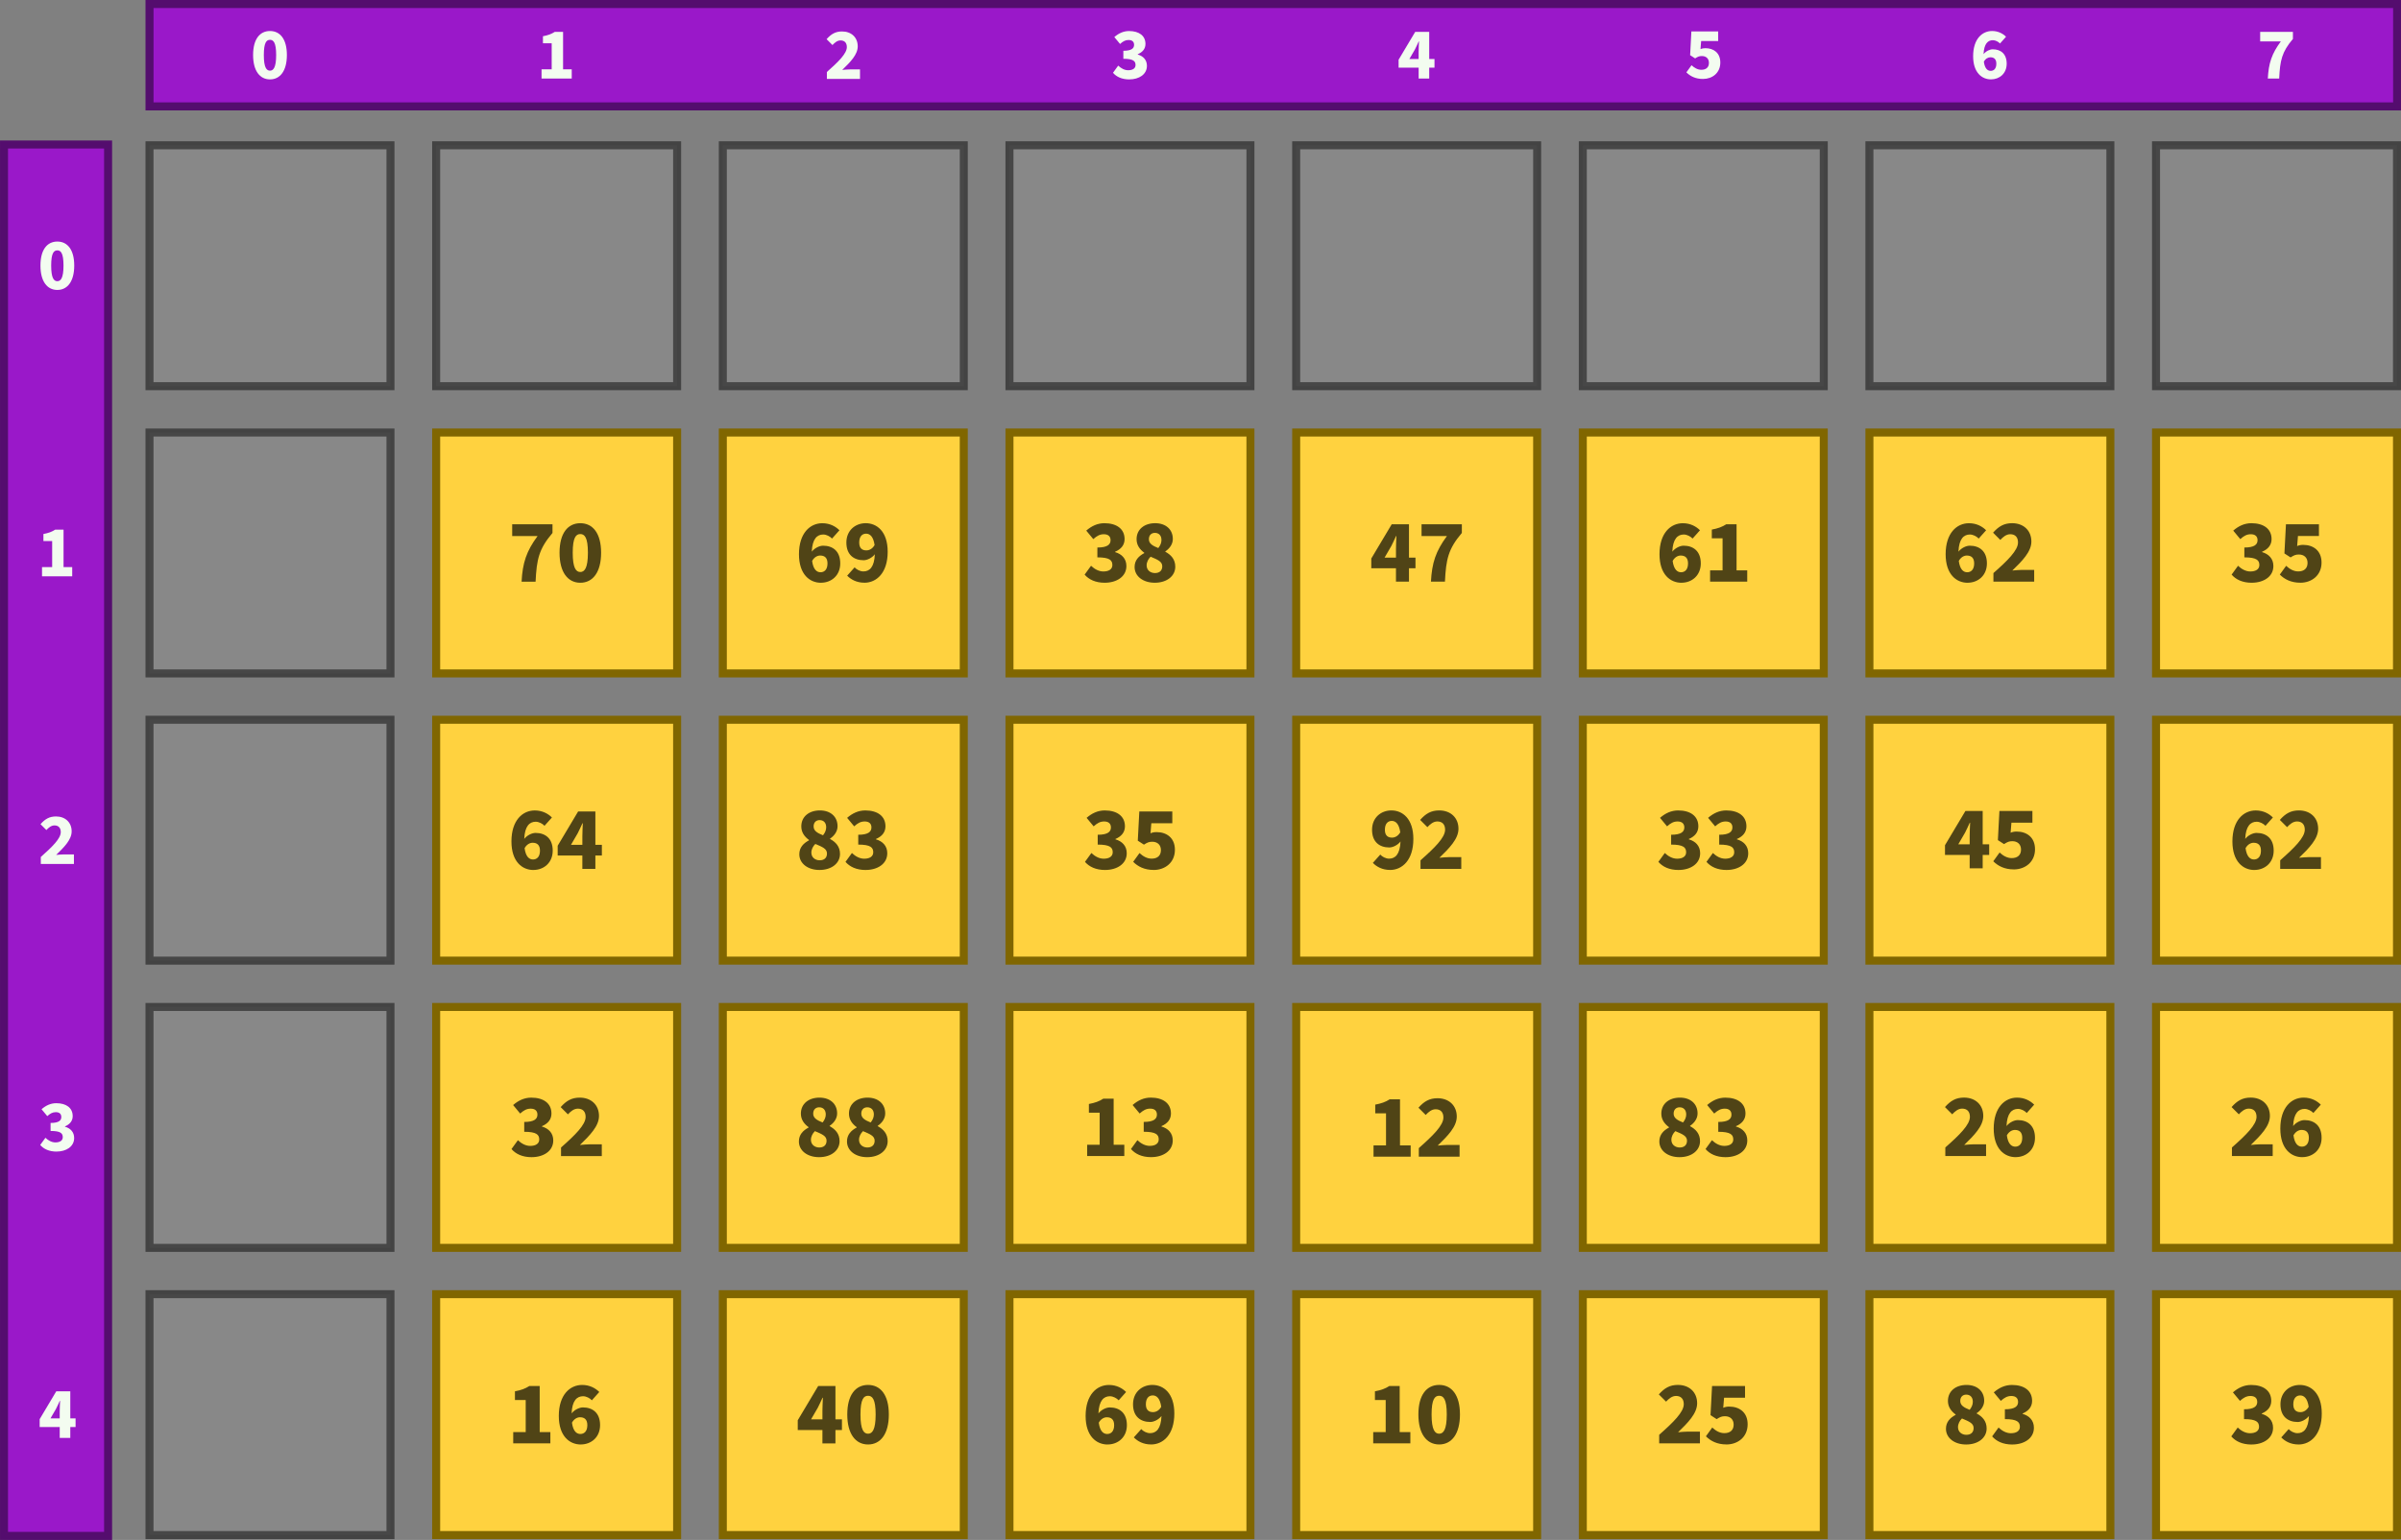 <?xml version="1.0" encoding="UTF-8"?>
<!-- Created with Inkscape (http://www.inkscape.org/) -->
<svg width="149.95mm" height="96.202mm" version="1.1" viewBox="0 0 149.95 96.202" xmlns="http://www.w3.org/2000/svg">
 <rect x="0" y="0" width="149.95" height="96.202" fill="#808080" stroke="none"/>
 <g transform="translate(-25.479 -36.709)">
  <path d="m52.719 99.617h15.049v15.049h-15.049z" fill="#ffd23f" stroke="#806600" stroke-width=".5"/>
  <path d="m34.816 99.617h15.049v15.049h-15.049z" fill="#8e8e8e" fill-opacity=".586" stroke="#000" stroke-opacity=".475" stroke-width=".5" style="paint-order:stroke fill markers"/>
  <g fill="#ffd23f" stroke="#806600" stroke-width=".5">
   <path d="m88.524 99.617h15.049v15.049h-15.049z"/>
   <path d="m106.43 99.617h15.049v15.049h-15.049z"/>
   <path d="m124.33 99.617h15.049v15.049h-15.049z"/>
   <path d="m142.23 99.617h15.049v15.049h-15.049z"/>
   <path d="m160.13 99.617h15.049v15.049h-15.049z"/>
   <path d="m70.621 99.617h15.049v15.049h-15.049z"/>
   <path d="m52.719 117.56h15.049v15.049h-15.049z"/>
  </g>
  <path d="m34.816 117.56h15.049v15.049h-15.049z" fill="#8e8e8e" fill-opacity=".586" stroke="#000" stroke-opacity=".475" stroke-width=".5" style="paint-order:stroke fill markers"/>
  <g fill="#ffd23f" stroke="#806600" stroke-width=".5">
   <path d="m88.524 117.56h15.049v15.049h-15.049z"/>
   <path d="m106.43 117.56h15.049v15.049h-15.049z"/>
   <path d="m124.33 117.56h15.049v15.049h-15.049z"/>
   <path d="m142.23 117.56h15.049v15.049h-15.049z"/>
   <path d="m160.13 117.56h15.049v15.049h-15.049z"/>
   <path d="m70.621 117.56h15.049v15.049h-15.049z"/>
  </g>
  <path d="m34.816 45.786h15.049v15.049h-15.049z" fill="#8e8e8e" fill-opacity=".586" stroke="#000" stroke-opacity=".475" stroke-width=".5" style="paint-order:stroke fill markers"/>
  <path d="m34.817 36.96h140.37v6.396h-140.37z" fill="#9a18c9" stroke="#540d6e" stroke-width=".502"/>
  <path transform="rotate(90)" d="m45.735-32.23h86.926v6.5h-86.926z" fill="#9a18c9" stroke="#540d6e" stroke-width=".5"/>
  <g fill="#8e8e8e" fill-opacity=".586" stroke="#000" stroke-opacity=".475" stroke-width=".5">
   <path d="m88.524 45.786h15.049v15.049h-15.049z" style="paint-order:stroke fill markers"/>
   <path d="m106.43 45.786h15.049v15.049h-15.049z" style="paint-order:stroke fill markers"/>
   <path d="m124.33 45.786h15.049v15.049h-15.049z" style="paint-order:stroke fill markers"/>
   <path d="m142.23 45.786h15.049v15.049h-15.049z" style="paint-order:stroke fill markers"/>
   <path d="m160.13 45.786h15.049v15.049h-15.049z" style="paint-order:stroke fill markers"/>
   <path d="m70.621 45.786h15.049v15.049h-15.049z" style="paint-order:stroke fill markers"/>
   <path d="m52.719 45.786h15.049v15.049h-15.049z" style="paint-order:stroke fill markers"/>
   <path d="m34.816 63.73h15.049v15.049h-15.049z" style="paint-order:stroke fill markers"/>
  </g>
  <g fill="#ffd23f" stroke="#806600" stroke-width=".5">
   <path d="m88.524 63.73h15.049v15.049h-15.049z"/>
   <path d="m106.43 63.73h15.049v15.049h-15.049z"/>
   <path d="m124.33 63.73h15.049v15.049h-15.049z"/>
   <path d="m142.23 63.73h15.049v15.049h-15.049z"/>
   <path d="m160.13 63.73h15.049v15.049h-15.049z"/>
   <path d="m70.621 63.73h15.049v15.049h-15.049z"/>
   <path d="m52.719 63.73h15.049v15.049h-15.049z"/>
  </g>
  <path d="m34.816 81.673h15.049v15.049h-15.049z" fill="#8e8e8e" fill-opacity=".586" stroke="#000" stroke-opacity=".475" stroke-width=".5" style="paint-order:stroke fill markers"/>
  <g fill="#ffd23f" stroke="#806600" stroke-width=".5">
   <path d="m88.524 81.673h15.049v15.049h-15.049z"/>
   <path d="m106.43 81.673h15.049v15.049h-15.049z"/>
   <path d="m124.33 81.673h15.049v15.049h-15.049z"/>
   <path d="m142.23 81.673h15.049v15.049h-15.049z"/>
   <path d="m160.13 81.673h15.049v15.049h-15.049z"/>
   <path d="m70.621 81.673h15.049v15.049h-15.049z"/>
   <path d="m52.719 81.673h15.049v15.049h-15.049z"/>
  </g>
  <g fill="#f3fcf0" stroke-width=".5">
   <path d="m42.341 41.669c0.633 0 1.055-0.532 1.055-1.523s-0.422-1.5-1.055-1.5c-0.633 0-1.055 0.504-1.055 1.5 0 0.991 0.422 1.523 1.055 1.523zm0-0.546c-0.216 0-0.385-0.193-0.385-0.977 0-0.789 0.17-0.949 0.385-0.949 0.211 0 0.385 0.161 0.385 0.949 0 0.784-0.174 0.977-0.385 0.977z" aria-label="0"/>
   <path d="m59.301 41.614h1.885v-0.573h-0.541v-2.339h-0.523c-0.206 0.133-0.417 0.211-0.734 0.271v0.44h0.546v1.628h-0.633z" aria-label="1"/>
   <path d="m77.121 41.641h2.068v-0.596h-0.624c-0.133 0-0.335 0.018-0.486 0.032 0.491-0.477 0.968-0.949 0.968-1.472 0-0.559-0.399-0.931-0.977-0.931-0.413 0-0.683 0.161-0.968 0.482l0.367 0.367c0.142-0.151 0.303-0.289 0.504-0.289 0.243 0 0.394 0.142 0.394 0.417 0 0.404-0.532 0.922-1.247 1.555z" aria-label="2"/>
   <path d="m96.012 41.669c0.592 0 1.096-0.303 1.096-0.848 0-0.376-0.238-0.61-0.573-0.706v-0.018c0.312-0.133 0.482-0.349 0.482-0.642 0-0.518-0.404-0.807-1.023-0.807-0.353 0-0.651 0.142-0.922 0.376l0.358 0.431c0.179-0.161 0.33-0.248 0.532-0.248 0.22 0 0.344 0.105 0.344 0.303 0 0.22-0.161 0.371-0.67 0.371v0.5c0.624 0 0.761 0.147 0.761 0.39 0 0.211-0.179 0.326-0.459 0.326-0.229 0-0.445-0.119-0.624-0.289l-0.326 0.449c0.216 0.248 0.55 0.413 1.023 0.413z" aria-label="3"/>
   <path d="m113.5 40.394 0.344-0.592c0.083-0.17 0.165-0.335 0.238-0.504h0.018c-9e-3 0.193-0.023 0.477-0.023 0.665v0.431zm0.578 1.22h0.66v-0.679h0.33v-0.541h-0.33v-1.692h-0.876l-1.036 1.738v0.495h1.252z" aria-label="4"/>
   <path d="m131.84 41.641c0.573 0 1.078-0.371 1.078-1.023 0-0.615-0.426-0.899-0.931-0.899-0.11 0-0.202 0.014-0.307 0.06l0.041-0.509h1.064v-0.596h-1.674l-0.078 1.481 0.312 0.202c0.174-0.11 0.257-0.147 0.422-0.147 0.257 0 0.44 0.151 0.44 0.427 0 0.284-0.183 0.431-0.472 0.431-0.238 0-0.44-0.124-0.615-0.284l-0.321 0.445c0.234 0.234 0.564 0.413 1.041 0.413z" aria-label="5"/>
   <path d="m149.79 40.288c0.206 0 0.367 0.101 0.367 0.399 0 0.321-0.165 0.449-0.353 0.449-0.183 0-0.367-0.128-0.427-0.573 0.105-0.193 0.266-0.275 0.413-0.275zm0.032 1.38c0.532 0 0.981-0.367 0.981-0.981 0-0.619-0.376-0.899-0.871-0.899-0.174 0-0.422 0.11-0.573 0.303 0.028-0.651 0.271-0.871 0.582-0.871 0.165 0 0.349 0.101 0.445 0.206l0.376-0.422c-0.188-0.188-0.477-0.358-0.871-0.358-0.615 0-1.183 0.495-1.183 1.573 0 1.032 0.55 1.449 1.114 1.449z" aria-label="6"/>
   <path d="m167.11 41.614h0.711c0.055-1.133 0.165-1.656 0.858-2.472v-0.44h-2.045v0.596h1.289c-0.569 0.77-0.761 1.362-0.812 2.316z" aria-label="7"/>
   <path d="m29.06 54.822c0.633 0 1.055-0.532 1.055-1.523 0-0.991-0.422-1.5-1.055-1.5s-1.055 0.504-1.055 1.5c0 0.991 0.422 1.523 1.055 1.523zm0-0.546c-0.216 0-0.385-0.193-0.385-0.977 0-0.789 0.17-0.949 0.385-0.949 0.211 0 0.385 0.161 0.385 0.949 0 0.784-0.174 0.977-0.385 0.977z" aria-label="0"/>
   <path d="m28.104 72.711h1.885v-0.573h-0.541v-2.339h-0.523c-0.206 0.133-0.417 0.211-0.734 0.271v0.44h0.546v1.628h-0.633z" aria-label="1"/>
   <path d="m28.028 90.682h2.068v-0.596h-0.624c-0.133 0-0.335 0.018-0.486 0.032 0.491-0.477 0.968-0.949 0.968-1.472 0-0.559-0.399-0.931-0.977-0.931-0.413 0-0.683 0.161-0.968 0.482l0.367 0.367c0.142-0.151 0.303-0.289 0.504-0.289 0.243 0 0.394 0.142 0.394 0.417 0 0.404-0.532 0.922-1.247 1.555z" aria-label="2"/>
   <path d="m29.014 108.65c0.592 0 1.096-0.303 1.096-0.848 0-0.376-0.238-0.61-0.573-0.706v-0.018c0.312-0.133 0.482-0.349 0.482-0.642 0-0.518-0.404-0.807-1.023-0.807-0.353 0-0.651 0.142-0.922 0.376l0.358 0.431c0.179-0.161 0.33-0.248 0.532-0.248 0.22 0 0.344 0.105 0.344 0.303 0 0.22-0.161 0.371-0.67 0.371v0.5c0.624 0 0.761 0.147 0.761 0.39 0 0.211-0.179 0.326-0.459 0.326-0.229 0-0.445-0.119-0.624-0.289l-0.326 0.449c0.216 0.248 0.55 0.413 1.023 0.413z" aria-label="3"/>
   <path d="m28.631 125.32 0.344-0.592c0.083-0.17 0.165-0.335 0.238-0.504h0.018c-0.009 0.193-0.023 0.477-0.023 0.665v0.431zm0.578 1.22h0.66v-0.679h0.33v-0.541h-0.33v-1.692h-0.876l-1.036 1.738v0.495h1.252z" aria-label="4"/>
  </g>
  <g fill="#504416" stroke-width=".5">
   <path d="m166.11 73.114c0.728 0 1.349-0.373 1.349-1.044 0-0.463-0.294-0.751-0.706-0.869v-0.023c0.384-0.164 0.593-0.429 0.593-0.79 0-0.638-0.497-0.993-1.259-0.993-0.435 0-0.802 0.175-1.135 0.463l0.44 0.531c0.22-0.198 0.406-0.305 0.655-0.305 0.271 0 0.423 0.13 0.423 0.373 0 0.271-0.198 0.457-0.824 0.457v0.615c0.768 0 0.937 0.181 0.937 0.48 0 0.26-0.22 0.401-0.564 0.401-0.282 0-0.548-0.147-0.768-0.356l-0.401 0.553c0.265 0.305 0.677 0.508 1.259 0.508zm3.031 0c0.706 0 1.326-0.457 1.326-1.259 0-0.756-0.525-1.106-1.146-1.106-0.135 0-0.248 0.017-0.378 0.073l0.051-0.627h1.31v-0.734h-2.06l-0.096 1.823 0.384 0.248c0.214-0.135 0.316-0.181 0.519-0.181 0.316 0 0.542 0.186 0.542 0.525 0 0.35-0.226 0.531-0.581 0.531-0.294 0-0.542-0.152-0.756-0.35l-0.395 0.548c0.288 0.288 0.694 0.508 1.281 0.508z" aria-label="35"/>
   <path d="m148.32 71.415c0.254 0 0.452 0.124 0.452 0.491 0 0.395-0.203 0.553-0.435 0.553-0.226 0-0.452-0.158-0.525-0.706 0.13-0.237 0.327-0.339 0.508-0.339zm0.04 1.699c0.655 0 1.208-0.452 1.208-1.208 0-0.762-0.463-1.106-1.072-1.106-0.214 0-0.519 0.135-0.706 0.373 0.034-0.802 0.333-1.072 0.717-1.072 0.203 0 0.429 0.124 0.548 0.254l0.463-0.519c-0.231-0.231-0.587-0.44-1.072-0.44-0.756 0-1.456 0.61-1.456 1.936 0 1.27 0.677 1.784 1.372 1.784zm1.614-0.068h2.546v-0.734h-0.768c-0.164 0-0.412 0.023-0.598 0.04 0.604-0.587 1.191-1.168 1.191-1.812 0-0.689-0.491-1.146-1.202-1.146-0.508 0-0.841 0.198-1.191 0.593l0.452 0.452c0.175-0.186 0.373-0.356 0.621-0.356 0.299 0 0.485 0.175 0.485 0.514 0 0.497-0.655 1.135-1.535 1.913z" aria-label="62"/>
   <path d="m130.45 71.415c0.254 0 0.452 0.124 0.452 0.491 0 0.395-0.203 0.553-0.435 0.553-0.226 0-0.452-0.158-0.525-0.706 0.13-0.237 0.327-0.339 0.508-0.339zm0.04 1.699c0.655 0 1.208-0.452 1.208-1.208 0-0.762-0.463-1.106-1.072-1.106-0.214 0-0.519 0.135-0.706 0.373 0.034-0.802 0.333-1.072 0.717-1.072 0.203 0 0.429 0.124 0.548 0.254l0.463-0.519c-0.231-0.231-0.587-0.44-1.072-0.44-0.756 0-1.456 0.61-1.456 1.936 0 1.27 0.677 1.784 1.372 1.784zm1.789-0.068h2.32v-0.706h-0.666v-2.879h-0.643c-0.254 0.164-0.514 0.26-0.903 0.333v0.542h0.672v2.004h-0.779z" aria-label="61"/>
   <path d="m111.95 71.545 0.423-0.728c0.102-0.209 0.203-0.412 0.294-0.621h0.023c-0.011 0.237-0.028 0.587-0.028 0.818v0.531zm0.711 1.501h0.813v-0.835h0.406v-0.666h-0.406v-2.083h-1.078l-1.276 2.139v0.61h1.541zm2.184 0h0.875c0.068-1.394 0.203-2.038 1.056-3.042v-0.542h-2.517v0.734h1.586c-0.7 0.948-0.937 1.676-0.999 2.85z" aria-label="47"/>
   <path d="m94.477 73.114c0.728 0 1.349-0.373 1.349-1.044 0-0.463-0.294-0.751-0.706-0.869v-0.023c0.384-0.164 0.593-0.429 0.593-0.79 0-0.638-0.497-0.993-1.259-0.993-0.435 0-0.802 0.175-1.135 0.463l0.44 0.531c0.22-0.198 0.406-0.305 0.655-0.305 0.271 0 0.423 0.13 0.423 0.373 0 0.271-0.198 0.457-0.824 0.457v0.615c0.768 0 0.937 0.181 0.937 0.48 0 0.26-0.22 0.401-0.564 0.401-0.282 0-0.548-0.147-0.768-0.356l-0.401 0.553c0.265 0.305 0.677 0.508 1.259 0.508zm3.121 0c0.768 0 1.281-0.429 1.281-0.999 0-0.474-0.277-0.751-0.621-0.937v-0.023c0.248-0.164 0.468-0.435 0.468-0.773 0-0.598-0.44-0.988-1.101-0.988-0.677 0-1.163 0.384-1.163 0.999 0 0.373 0.198 0.638 0.48 0.847v0.023c-0.339 0.181-0.604 0.44-0.604 0.869 0 0.581 0.536 0.982 1.259 0.982zm0.22-2.167c-0.356-0.141-0.587-0.277-0.587-0.553 0-0.265 0.169-0.395 0.373-0.395 0.26 0 0.412 0.175 0.412 0.446 0 0.175-0.068 0.339-0.198 0.502zm-0.203 1.563c-0.282 0-0.525-0.175-0.525-0.48 0-0.209 0.107-0.406 0.248-0.542 0.44 0.186 0.728 0.299 0.728 0.598 0 0.294-0.198 0.423-0.452 0.423z" aria-label="38"/>
   <path d="m76.707 71.415c0.254 0 0.452 0.124 0.452 0.491 0 0.395-0.203 0.553-0.435 0.553-0.226 0-0.452-0.158-0.525-0.706 0.13-0.237 0.327-0.339 0.508-0.339zm0.04 1.699c0.655 0 1.208-0.452 1.208-1.208 0-0.762-0.463-1.106-1.072-1.106-0.214 0-0.519 0.135-0.706 0.373 0.034-0.802 0.333-1.072 0.717-1.072 0.203 0 0.429 0.124 0.548 0.254l0.463-0.519c-0.231-0.231-0.587-0.44-1.072-0.44-0.756 0-1.456 0.61-1.456 1.936 0 1.27 0.677 1.784 1.372 1.784zm2.393-2.512c0-0.395 0.198-0.553 0.429-0.553 0.226 0 0.452 0.158 0.531 0.711-0.135 0.237-0.333 0.333-0.514 0.333-0.254 0-0.446-0.124-0.446-0.491zm0.322 2.512c0.756 0 1.456-0.61 1.456-1.936 0-1.27-0.677-1.784-1.372-1.784-0.655 0-1.208 0.457-1.208 1.208 0 0.762 0.463 1.106 1.078 1.106 0.209 0 0.514-0.135 0.7-0.373-0.034 0.802-0.327 1.072-0.717 1.072-0.203 0-0.429-0.119-0.548-0.254l-0.463 0.519c0.231 0.237 0.587 0.44 1.072 0.44z" aria-label="69"/>
   <path d="m58.053 73.047h0.875c0.068-1.394 0.203-2.038 1.056-3.042v-0.542h-2.517v0.734h1.586c-0.7 0.948-0.937 1.676-0.999 2.85zm3.669 0.068c0.779 0 1.298-0.655 1.298-1.874s-0.519-1.846-1.298-1.846-1.298 0.621-1.298 1.846c0 1.219 0.519 1.874 1.298 1.874zm0-0.672c-0.265 0-0.474-0.237-0.474-1.202 0-0.971 0.209-1.168 0.474-1.168 0.26 0 0.474 0.198 0.474 1.168 0 0.965-0.214 1.202-0.474 1.202z" aria-label="70"/>
   <path d="m58.75 89.359c0.254 0 0.452 0.124 0.452 0.491 0 0.395-0.203 0.553-0.435 0.553-0.226 0-0.452-0.158-0.525-0.706 0.13-0.237 0.327-0.339 0.508-0.339zm0.04 1.699c0.655 0 1.208-0.452 1.208-1.208 0-0.762-0.463-1.106-1.072-1.106-0.214 0-0.519 0.135-0.706 0.373 0.034-0.802 0.333-1.072 0.717-1.072 0.203 0 0.429 0.124 0.548 0.254l0.463-0.519c-0.231-0.231-0.587-0.44-1.072-0.44-0.756 0-1.456 0.61-1.456 1.936 0 1.27 0.677 1.784 1.372 1.784zm2.348-1.569 0.423-0.728c0.102-0.209 0.203-0.412 0.294-0.621h0.023c-0.011 0.237-0.028 0.587-0.028 0.818v0.531zm0.711 1.501h0.813v-0.835h0.406v-0.666h-0.406v-2.083h-1.078l-1.276 2.139v0.61h1.541z" aria-label="64"/>
   <path d="m76.659 91.058c0.768 0 1.281-0.429 1.281-0.999 0-0.474-0.277-0.751-0.621-0.937v-0.023c0.248-0.164 0.468-0.435 0.468-0.773 0-0.598-0.44-0.988-1.101-0.988-0.677 0-1.163 0.384-1.163 0.999 0 0.373 0.198 0.638 0.48 0.847v0.023c-0.339 0.181-0.604 0.44-0.604 0.869 0 0.581 0.536 0.982 1.259 0.982zm0.22-2.167c-0.356-0.141-0.587-0.277-0.587-0.553 0-0.265 0.169-0.395 0.373-0.395 0.26 0 0.412 0.175 0.412 0.446 0 0.175-0.068 0.339-0.198 0.502zm-0.203 1.563c-0.282 0-0.525-0.175-0.525-0.48 0-0.209 0.107-0.406 0.248-0.542 0.44 0.186 0.728 0.299 0.728 0.598 0 0.294-0.198 0.423-0.452 0.423zm2.867 0.604c0.728 0 1.349-0.373 1.349-1.044 0-0.463-0.294-0.751-0.706-0.869v-0.023c0.384-0.164 0.593-0.429 0.593-0.79 0-0.638-0.497-0.993-1.259-0.993-0.435 0-0.802 0.175-1.135 0.463l0.44 0.531c0.22-0.198 0.406-0.305 0.655-0.305 0.271 0 0.423 0.13 0.423 0.373 0 0.271-0.198 0.457-0.824 0.457v0.615c0.768 0 0.937 0.181 0.937 0.48 0 0.26-0.22 0.401-0.564 0.401-0.282 0-0.548-0.147-0.768-0.356l-0.401 0.553c0.265 0.305 0.677 0.508 1.259 0.508z" aria-label="83"/>
   <path d="m94.499 91.058c0.728 0 1.349-0.373 1.349-1.044 0-0.463-0.294-0.751-0.706-0.869v-0.023c0.384-0.164 0.593-0.429 0.593-0.79 0-0.638-0.497-0.993-1.259-0.993-0.435 0-0.802 0.175-1.135 0.463l0.44 0.531c0.22-0.198 0.406-0.305 0.655-0.305 0.271 0 0.423 0.13 0.423 0.373 0 0.271-0.198 0.457-0.824 0.457v0.615c0.768 0 0.937 0.181 0.937 0.48 0 0.26-0.22 0.401-0.564 0.401-0.282 0-0.548-0.147-0.768-0.356l-0.401 0.553c0.265 0.305 0.677 0.508 1.259 0.508zm3.031 0c0.706 0 1.326-0.457 1.326-1.259 0-0.756-0.525-1.106-1.146-1.106-0.135 0-0.248 0.017-0.378 0.073l0.051-0.627h1.31v-0.734h-2.06l-0.096 1.823 0.384 0.248c0.214-0.135 0.316-0.181 0.519-0.181 0.316 0 0.542 0.186 0.542 0.525 0 0.35-0.226 0.531-0.581 0.531-0.294 0-0.542-0.152-0.756-0.35l-0.395 0.548c0.288 0.288 0.694 0.508 1.281 0.508z" aria-label="35"/>
   <path d="m111.97 88.546c0-0.395 0.198-0.553 0.429-0.553 0.226 0 0.452 0.158 0.531 0.711-0.135 0.237-0.333 0.333-0.514 0.333-0.254 0-0.446-0.124-0.446-0.491zm0.322 2.512c0.756 0 1.456-0.61 1.456-1.936 0-1.27-0.677-1.784-1.372-1.784-0.655 0-1.208 0.457-1.208 1.208 0 0.762 0.463 1.106 1.078 1.106 0.209 0 0.514-0.135 0.7-0.373-0.034 0.802-0.327 1.072-0.717 1.072-0.203 0-0.429-0.119-0.548-0.254l-0.463 0.519c0.231 0.237 0.587 0.44 1.072 0.44zm1.902-0.068h2.546v-0.734h-0.768c-0.164 0-0.412 0.023-0.598 0.04 0.604-0.587 1.191-1.168 1.191-1.812 0-0.689-0.491-1.146-1.202-1.146-0.508 0-0.841 0.198-1.191 0.593l0.452 0.452c0.175-0.186 0.373-0.356 0.621-0.356 0.299 0 0.485 0.175 0.485 0.514 0 0.497-0.655 1.135-1.535 1.913z" aria-label="92"/>
   <path d="m130.31 91.058c0.728 0 1.349-0.373 1.349-1.044 0-0.463-0.294-0.751-0.706-0.869v-0.023c0.384-0.164 0.593-0.429 0.593-0.79 0-0.638-0.497-0.993-1.259-0.993-0.435 0-0.802 0.175-1.135 0.463l0.44 0.531c0.22-0.198 0.406-0.305 0.655-0.305 0.271 0 0.423 0.13 0.423 0.373 0 0.271-0.198 0.457-0.824 0.457v0.615c0.768 0 0.937 0.181 0.937 0.48 0 0.26-0.22 0.401-0.564 0.401-0.282 0-0.548-0.147-0.768-0.356l-0.401 0.553c0.265 0.305 0.677 0.508 1.259 0.508zm3.003 0c0.728 0 1.349-0.373 1.349-1.044 0-0.463-0.294-0.751-0.706-0.869v-0.023c0.384-0.164 0.593-0.429 0.593-0.79 0-0.638-0.497-0.993-1.259-0.993-0.435 0-0.802 0.175-1.135 0.463l0.44 0.531c0.22-0.198 0.406-0.305 0.655-0.305 0.271 0 0.423 0.13 0.423 0.373 0 0.271-0.198 0.457-0.824 0.457v0.615c0.768 0 0.937 0.181 0.937 0.48 0 0.26-0.22 0.401-0.564 0.401-0.282 0-0.548-0.147-0.768-0.356l-0.401 0.553c0.265 0.305 0.677 0.508 1.259 0.508z" aria-label="33"/>
   <path d="m147.78 89.455 0.423-0.728c0.102-0.209 0.203-0.412 0.294-0.621h0.023c-0.011 0.237-0.028 0.587-0.028 0.818v0.531zm0.711 1.501h0.813v-0.835h0.406v-0.666h-0.406v-2.083h-1.078l-1.276 2.139v0.61h1.541zm2.755 0.068c0.706 0 1.326-0.457 1.326-1.259 0-0.756-0.525-1.106-1.146-1.106-0.135 0-0.248 0.017-0.378 0.073l0.051-0.627h1.31v-0.734h-2.06l-0.096 1.823 0.384 0.248c0.214-0.135 0.316-0.181 0.519-0.181 0.316 0 0.542 0.186 0.542 0.525 0 0.35-0.226 0.531-0.581 0.531-0.294 0-0.542-0.152-0.756-0.35l-0.395 0.548c0.288 0.288 0.694 0.508 1.281 0.508z" aria-label="45"/>
   <path d="m166.23 89.359c0.254 0 0.452 0.124 0.452 0.491 0 0.395-0.203 0.553-0.435 0.553-0.226 0-0.452-0.158-0.525-0.706 0.13-0.237 0.327-0.339 0.508-0.339zm0.04 1.699c0.655 0 1.208-0.452 1.208-1.208 0-0.762-0.463-1.106-1.072-1.106-0.214 0-0.519 0.135-0.706 0.373 0.034-0.802 0.333-1.072 0.717-1.072 0.203 0 0.429 0.124 0.548 0.254l0.463-0.519c-0.231-0.231-0.587-0.44-1.072-0.44-0.756 0-1.456 0.61-1.456 1.936 0 1.27 0.677 1.784 1.372 1.784zm1.614-0.068h2.546v-0.734h-0.768c-0.164 0-0.412 0.023-0.598 0.04 0.604-0.587 1.191-1.168 1.191-1.812 0-0.689-0.491-1.146-1.202-1.146-0.508 0-0.841 0.198-1.191 0.593l0.452 0.452c0.175-0.186 0.373-0.356 0.621-0.356 0.299 0 0.485 0.175 0.485 0.514 0 0.497-0.655 1.135-1.535 1.913z" aria-label="62"/>
   <path d="m164.87 108.93h2.546v-0.734h-0.768c-0.164 0-0.412 0.023-0.598 0.04 0.604-0.587 1.191-1.168 1.191-1.812 0-0.689-0.491-1.146-1.202-1.146-0.508 0-0.841 0.198-1.191 0.593l0.452 0.452c0.175-0.186 0.373-0.356 0.621-0.356 0.299 0 0.485 0.175 0.485 0.514 0 0.497-0.655 1.135-1.535 1.913zm4.352-1.631c0.254 0 0.452 0.124 0.452 0.491 0 0.395-0.203 0.553-0.435 0.553-0.226 0-0.452-0.158-0.525-0.706 0.13-0.237 0.327-0.339 0.508-0.339zm0.04 1.699c0.655 0 1.208-0.452 1.208-1.208 0-0.762-0.463-1.106-1.072-1.106-0.214 0-0.519 0.135-0.706 0.373 0.034-0.802 0.333-1.072 0.717-1.072 0.203 0 0.429 0.124 0.548 0.254l0.463-0.519c-0.231-0.231-0.587-0.44-1.072-0.44-0.756 0-1.456 0.61-1.456 1.936 0 1.27 0.677 1.784 1.372 1.784z" aria-label="26"/>
   <path d="m146.97 108.93h2.546v-0.734h-0.768c-0.164 0-0.412 0.023-0.598 0.04 0.604-0.587 1.191-1.168 1.191-1.812 0-0.689-0.491-1.146-1.202-1.146-0.508 0-0.841 0.198-1.191 0.593l0.452 0.452c0.175-0.186 0.373-0.356 0.621-0.356 0.299 0 0.485 0.175 0.485 0.514 0 0.497-0.655 1.135-1.535 1.913zm4.352-1.631c0.254 0 0.452 0.124 0.452 0.491 0 0.395-0.203 0.553-0.435 0.553-0.226 0-0.452-0.158-0.525-0.706 0.13-0.237 0.327-0.339 0.508-0.339zm0.04 1.699c0.655 0 1.208-0.452 1.208-1.208 0-0.762-0.463-1.106-1.072-1.106-0.214 0-0.519 0.135-0.706 0.373 0.034-0.802 0.333-1.072 0.717-1.072 0.203 0 0.429 0.124 0.548 0.254l0.463-0.519c-0.231-0.231-0.587-0.44-1.072-0.44-0.756 0-1.456 0.61-1.456 1.936 0 1.27 0.677 1.784 1.372 1.784z" aria-label="26"/>
   <path d="m130.37 109c0.768 0 1.281-0.429 1.281-0.999 0-0.474-0.277-0.751-0.621-0.937v-0.023c0.248-0.164 0.468-0.435 0.468-0.773 0-0.598-0.44-0.988-1.101-0.988-0.677 0-1.163 0.384-1.163 0.999 0 0.373 0.198 0.638 0.48 0.847v0.023c-0.339 0.181-0.604 0.44-0.604 0.869 0 0.581 0.536 0.982 1.259 0.982zm0.22-2.167c-0.356-0.141-0.587-0.277-0.587-0.553 0-0.265 0.169-0.395 0.373-0.395 0.26 0 0.412 0.175 0.412 0.446 0 0.175-0.068 0.339-0.198 0.502zm-0.203 1.563c-0.282 0-0.525-0.175-0.525-0.48 0-0.209 0.107-0.406 0.248-0.542 0.44 0.186 0.728 0.299 0.728 0.598 0 0.294-0.198 0.423-0.452 0.423zm2.867 0.604c0.728 0 1.349-0.373 1.349-1.044 0-0.463-0.294-0.751-0.706-0.869v-0.023c0.384-0.164 0.593-0.429 0.593-0.79 0-0.638-0.497-0.993-1.259-0.993-0.435 0-0.802 0.175-1.135 0.463l0.44 0.531c0.22-0.198 0.406-0.305 0.655-0.305 0.271 0 0.423 0.13 0.423 0.373 0 0.271-0.198 0.457-0.824 0.457v0.615c0.768 0 0.937 0.181 0.937 0.48 0 0.26-0.22 0.401-0.564 0.401-0.282 0-0.548-0.147-0.768-0.356l-0.401 0.553c0.265 0.305 0.677 0.508 1.259 0.508z" aria-label="83"/>
   <path d="m111.26 108.97h2.32v-0.706h-0.666v-2.879h-0.643c-0.254 0.164-0.514 0.26-0.903 0.333v0.542h0.672v2.004h-0.779zm2.828 0h2.546v-0.734h-0.768c-0.164 0-0.412 0.023-0.598 0.04 0.604-0.587 1.191-1.168 1.191-1.812 0-0.689-0.491-1.146-1.202-1.146-0.508 0-0.841 0.198-1.191 0.593l0.452 0.452c0.175-0.186 0.373-0.356 0.621-0.356 0.299 0 0.485 0.175 0.485 0.514 0 0.497-0.655 1.135-1.535 1.913z" aria-label="12"/>
   <path d="m93.376 108.93h2.32v-0.706h-0.666v-2.879h-0.643c-0.254 0.164-0.514 0.26-0.903 0.333v0.542h0.672v2.004h-0.779zm3.996 0.068c0.728 0 1.349-0.373 1.349-1.044 0-0.463-0.294-0.751-0.706-0.869v-0.023c0.384-0.164 0.593-0.429 0.593-0.79 0-0.638-0.497-0.993-1.259-0.993-0.435 0-0.802 0.175-1.135 0.463l0.44 0.531c0.22-0.198 0.406-0.305 0.655-0.305 0.271 0 0.423 0.13 0.423 0.373 0 0.271-0.198 0.457-0.824 0.457v0.615c0.768 0 0.937 0.181 0.937 0.48 0 0.26-0.22 0.401-0.564 0.401-0.282 0-0.548-0.147-0.768-0.356l-0.401 0.553c0.265 0.305 0.677 0.508 1.259 0.508z" aria-label="13"/>
   <path d="m76.633 109c0.768 0 1.281-0.429 1.281-0.999 0-0.474-0.277-0.751-0.621-0.937v-0.023c0.248-0.164 0.468-0.435 0.468-0.773 0-0.598-0.44-0.988-1.101-0.988-0.677 0-1.163 0.384-1.163 0.999 0 0.373 0.198 0.638 0.48 0.847v0.023c-0.339 0.181-0.604 0.44-0.604 0.869 0 0.581 0.536 0.982 1.259 0.982zm0.22-2.167c-0.356-0.141-0.587-0.277-0.587-0.553 0-0.265 0.169-0.395 0.373-0.395 0.26 0 0.412 0.175 0.412 0.446 0 0.175-0.068 0.339-0.198 0.502zm-0.203 1.563c-0.282 0-0.525-0.175-0.525-0.48 0-0.209 0.107-0.406 0.248-0.542 0.44 0.186 0.728 0.299 0.728 0.598 0 0.294-0.198 0.423-0.452 0.423zm2.986 0.604c0.768 0 1.281-0.429 1.281-0.999 0-0.474-0.277-0.751-0.621-0.937v-0.023c0.248-0.164 0.468-0.435 0.468-0.773 0-0.598-0.44-0.988-1.101-0.988-0.677 0-1.163 0.384-1.163 0.999 0 0.373 0.198 0.638 0.48 0.847v0.023c-0.339 0.181-0.604 0.44-0.604 0.869 0 0.581 0.536 0.982 1.259 0.982zm0.22-2.167c-0.356-0.141-0.587-0.277-0.587-0.553 0-0.265 0.169-0.395 0.373-0.395 0.26 0 0.412 0.175 0.412 0.446 0 0.175-0.068 0.339-0.198 0.502zm-0.203 1.563c-0.282 0-0.525-0.175-0.525-0.48 0-0.209 0.107-0.406 0.248-0.542 0.44 0.186 0.728 0.299 0.728 0.598 0 0.294-0.198 0.423-0.452 0.423z" aria-label="88"/>
   <path d="m58.683 109c0.728 0 1.349-0.373 1.349-1.044 0-0.463-0.294-0.751-0.706-0.869v-0.023c0.384-0.164 0.593-0.429 0.593-0.79 0-0.638-0.497-0.993-1.259-0.993-0.435 0-0.802 0.175-1.135 0.463l0.44 0.531c0.22-0.198 0.406-0.305 0.655-0.305 0.271 0 0.423 0.13 0.423 0.373 0 0.271-0.198 0.457-0.824 0.457v0.615c0.768 0 0.937 0.181 0.937 0.48 0 0.26-0.22 0.401-0.564 0.401-0.282 0-0.548-0.147-0.768-0.356l-0.401 0.553c0.265 0.305 0.677 0.508 1.259 0.508zm1.834-0.068h2.546v-0.734h-0.768c-0.164 0-0.412 0.023-0.598 0.04 0.604-0.587 1.191-1.168 1.191-1.812 0-0.689-0.491-1.146-1.202-1.146-0.508 0-0.841 0.198-1.191 0.593l0.452 0.452c0.175-0.186 0.373-0.356 0.621-0.356 0.299 0 0.485 0.175 0.485 0.514 0 0.497-0.655 1.135-1.535 1.913z" aria-label="32"/>
   <path d="m57.531 126.88h2.32v-0.706h-0.666v-2.879h-0.643c-0.254 0.164-0.514 0.26-0.903 0.333v0.542h0.672v2.004h-0.779zm4.177-1.631c0.254 0 0.452 0.124 0.452 0.491 0 0.395-0.203 0.553-0.435 0.553-0.226 0-0.452-0.158-0.525-0.706 0.13-0.237 0.327-0.339 0.508-0.339zm0.04 1.699c0.655 0 1.208-0.452 1.208-1.208 0-0.762-0.463-1.106-1.072-1.106-0.214 0-0.519 0.135-0.706 0.373 0.034-0.802 0.333-1.072 0.717-1.072 0.203 0 0.429 0.124 0.548 0.254l0.463-0.519c-0.231-0.231-0.587-0.44-1.072-0.44-0.756 0-1.456 0.61-1.456 1.936 0 1.27 0.677 1.784 1.372 1.784z" aria-label="16"/>
   <path d="m76.131 125.38 0.423-0.728c0.102-0.209 0.203-0.412 0.294-0.621h0.023c-0.011 0.237-0.028 0.587-0.028 0.818v0.531zm0.711 1.501h0.813v-0.835h0.406v-0.666h-0.406v-2.083h-1.078l-1.276 2.139v0.61h1.541zm2.85 0.068c0.779 0 1.298-0.655 1.298-1.874s-0.519-1.846-1.298-1.846c-0.779 0-1.298 0.621-1.298 1.846 0 1.219 0.519 1.874 1.298 1.874zm0-0.672c-0.265 0-0.474-0.237-0.474-1.202 0-0.971 0.209-1.168 0.474-1.168 0.26 0 0.474 0.198 0.474 1.168 0 0.965-0.214 1.202-0.474 1.202z" aria-label="40"/>
   <path d="m94.609 125.25c0.254 0 0.452 0.124 0.452 0.491 0 0.395-0.203 0.553-0.435 0.553-0.226 0-0.452-0.158-0.525-0.706 0.13-0.237 0.327-0.339 0.508-0.339zm0.04 1.699c0.655 0 1.208-0.452 1.208-1.208 0-0.762-0.463-1.106-1.072-1.106-0.214 0-0.519 0.135-0.706 0.373 0.034-0.802 0.333-1.072 0.717-1.072 0.203 0 0.429 0.124 0.548 0.254l0.463-0.519c-0.231-0.231-0.587-0.44-1.072-0.44-0.756 0-1.456 0.61-1.456 1.936 0 1.27 0.677 1.784 1.372 1.784zm2.393-2.512c0-0.395 0.198-0.553 0.429-0.553 0.226 0 0.452 0.158 0.531 0.711-0.135 0.237-0.333 0.333-0.514 0.333-0.254 0-0.446-0.124-0.446-0.491zm0.322 2.512c0.756 0 1.456-0.61 1.456-1.936 0-1.27-0.677-1.784-1.372-1.784-0.655 0-1.208 0.457-1.208 1.208 0 0.762 0.463 1.106 1.078 1.106 0.209 0 0.514-0.135 0.7-0.373-0.034 0.802-0.327 1.072-0.717 1.072-0.203 0-0.429-0.119-0.548-0.254l-0.463 0.519c0.231 0.237 0.587 0.44 1.072 0.44z" aria-label="69"/>
   <path d="m111.24 126.88h2.32v-0.706h-0.666v-2.879h-0.643c-0.254 0.164-0.514 0.26-0.903 0.333v0.542h0.672v2.004h-0.779zm4.12 0.068c0.779 0 1.298-0.655 1.298-1.874s-0.519-1.846-1.298-1.846-1.298 0.621-1.298 1.846c0 1.219 0.519 1.874 1.298 1.874zm0-0.672c-0.265 0-0.474-0.237-0.474-1.202 0-0.971 0.209-1.168 0.474-1.168 0.26 0 0.474 0.198 0.474 1.168 0 0.965-0.214 1.202-0.474 1.202z" aria-label="10"/>
   <path d="m129.1 126.88h2.546v-0.734h-0.768c-0.164 0-0.412 0.023-0.598 0.04 0.604-0.587 1.191-1.168 1.191-1.812 0-0.689-0.491-1.146-1.202-1.146-0.508 0-0.841 0.198-1.191 0.593l0.452 0.452c0.175-0.186 0.373-0.356 0.621-0.356 0.299 0 0.485 0.175 0.485 0.514 0 0.497-0.655 1.135-1.535 1.913zm4.199 0.068c0.706 0 1.326-0.457 1.326-1.259 0-0.756-0.525-1.106-1.146-1.106-0.135 0-0.248 0.017-0.378 0.073l0.051-0.627h1.31v-0.734h-2.06l-0.096 1.823 0.384 0.248c0.214-0.135 0.316-0.181 0.519-0.181 0.316 0 0.542 0.186 0.542 0.525 0 0.35-0.226 0.531-0.581 0.531-0.294 0-0.542-0.152-0.756-0.35l-0.395 0.548c0.288 0.288 0.694 0.508 1.281 0.508z" aria-label="25"/>
   <path d="m148.27 126.95c0.768 0 1.281-0.429 1.281-0.999 0-0.474-0.277-0.751-0.621-0.937v-0.023c0.248-0.164 0.468-0.435 0.468-0.773 0-0.598-0.44-0.988-1.101-0.988-0.677 0-1.163 0.384-1.163 0.999 0 0.373 0.198 0.638 0.48 0.847v0.023c-0.339 0.181-0.604 0.44-0.604 0.869 0 0.581 0.536 0.982 1.259 0.982zm0.22-2.167c-0.356-0.141-0.587-0.277-0.587-0.553 0-0.265 0.169-0.395 0.373-0.395 0.26 0 0.412 0.175 0.412 0.446 0 0.175-0.068 0.339-0.198 0.502zm-0.203 1.563c-0.282 0-0.525-0.175-0.525-0.48 0-0.209 0.107-0.406 0.248-0.542 0.44 0.186 0.728 0.299 0.728 0.598 0 0.294-0.198 0.423-0.452 0.423zm2.867 0.604c0.728 0 1.349-0.373 1.349-1.044 0-0.463-0.294-0.751-0.706-0.869v-0.023c0.384-0.164 0.593-0.429 0.593-0.79 0-0.638-0.497-0.993-1.259-0.993-0.435 0-0.802 0.175-1.135 0.463l0.44 0.531c0.22-0.198 0.406-0.305 0.655-0.305 0.271 0 0.423 0.13 0.423 0.373 0 0.271-0.198 0.457-0.824 0.457v0.615c0.768 0 0.937 0.181 0.937 0.48 0 0.26-0.22 0.401-0.564 0.401-0.282 0-0.548-0.147-0.768-0.356l-0.401 0.553c0.265 0.305 0.677 0.508 1.259 0.508z" aria-label="83"/>
   <path d="m166.09 126.95c0.728 0 1.349-0.373 1.349-1.044 0-0.463-0.294-0.751-0.706-0.869v-0.023c0.384-0.164 0.593-0.429 0.593-0.79 0-0.638-0.497-0.993-1.259-0.993-0.435 0-0.802 0.175-1.135 0.463l0.44 0.531c0.22-0.198 0.406-0.305 0.655-0.305 0.271 0 0.423 0.13 0.423 0.373 0 0.271-0.198 0.457-0.824 0.457v0.615c0.768 0 0.937 0.181 0.937 0.48 0 0.26-0.22 0.401-0.564 0.401-0.282 0-0.548-0.147-0.768-0.356l-0.401 0.553c0.265 0.305 0.677 0.508 1.259 0.508zm2.613-2.512c0-0.395 0.198-0.553 0.429-0.553 0.226 0 0.452 0.158 0.531 0.711-0.135 0.237-0.333 0.333-0.514 0.333-0.254 0-0.446-0.124-0.446-0.491zm0.322 2.512c0.756 0 1.456-0.61 1.456-1.936 0-1.27-0.677-1.784-1.372-1.784-0.655 0-1.208 0.457-1.208 1.208 0 0.762 0.463 1.106 1.078 1.106 0.209 0 0.514-0.135 0.7-0.373-0.034 0.802-0.327 1.072-0.717 1.072-0.203 0-0.429-0.119-0.548-0.254l-0.463 0.519c0.231 0.237 0.587 0.44 1.072 0.44z" aria-label="39"/>
  </g>
 </g>
</svg>
